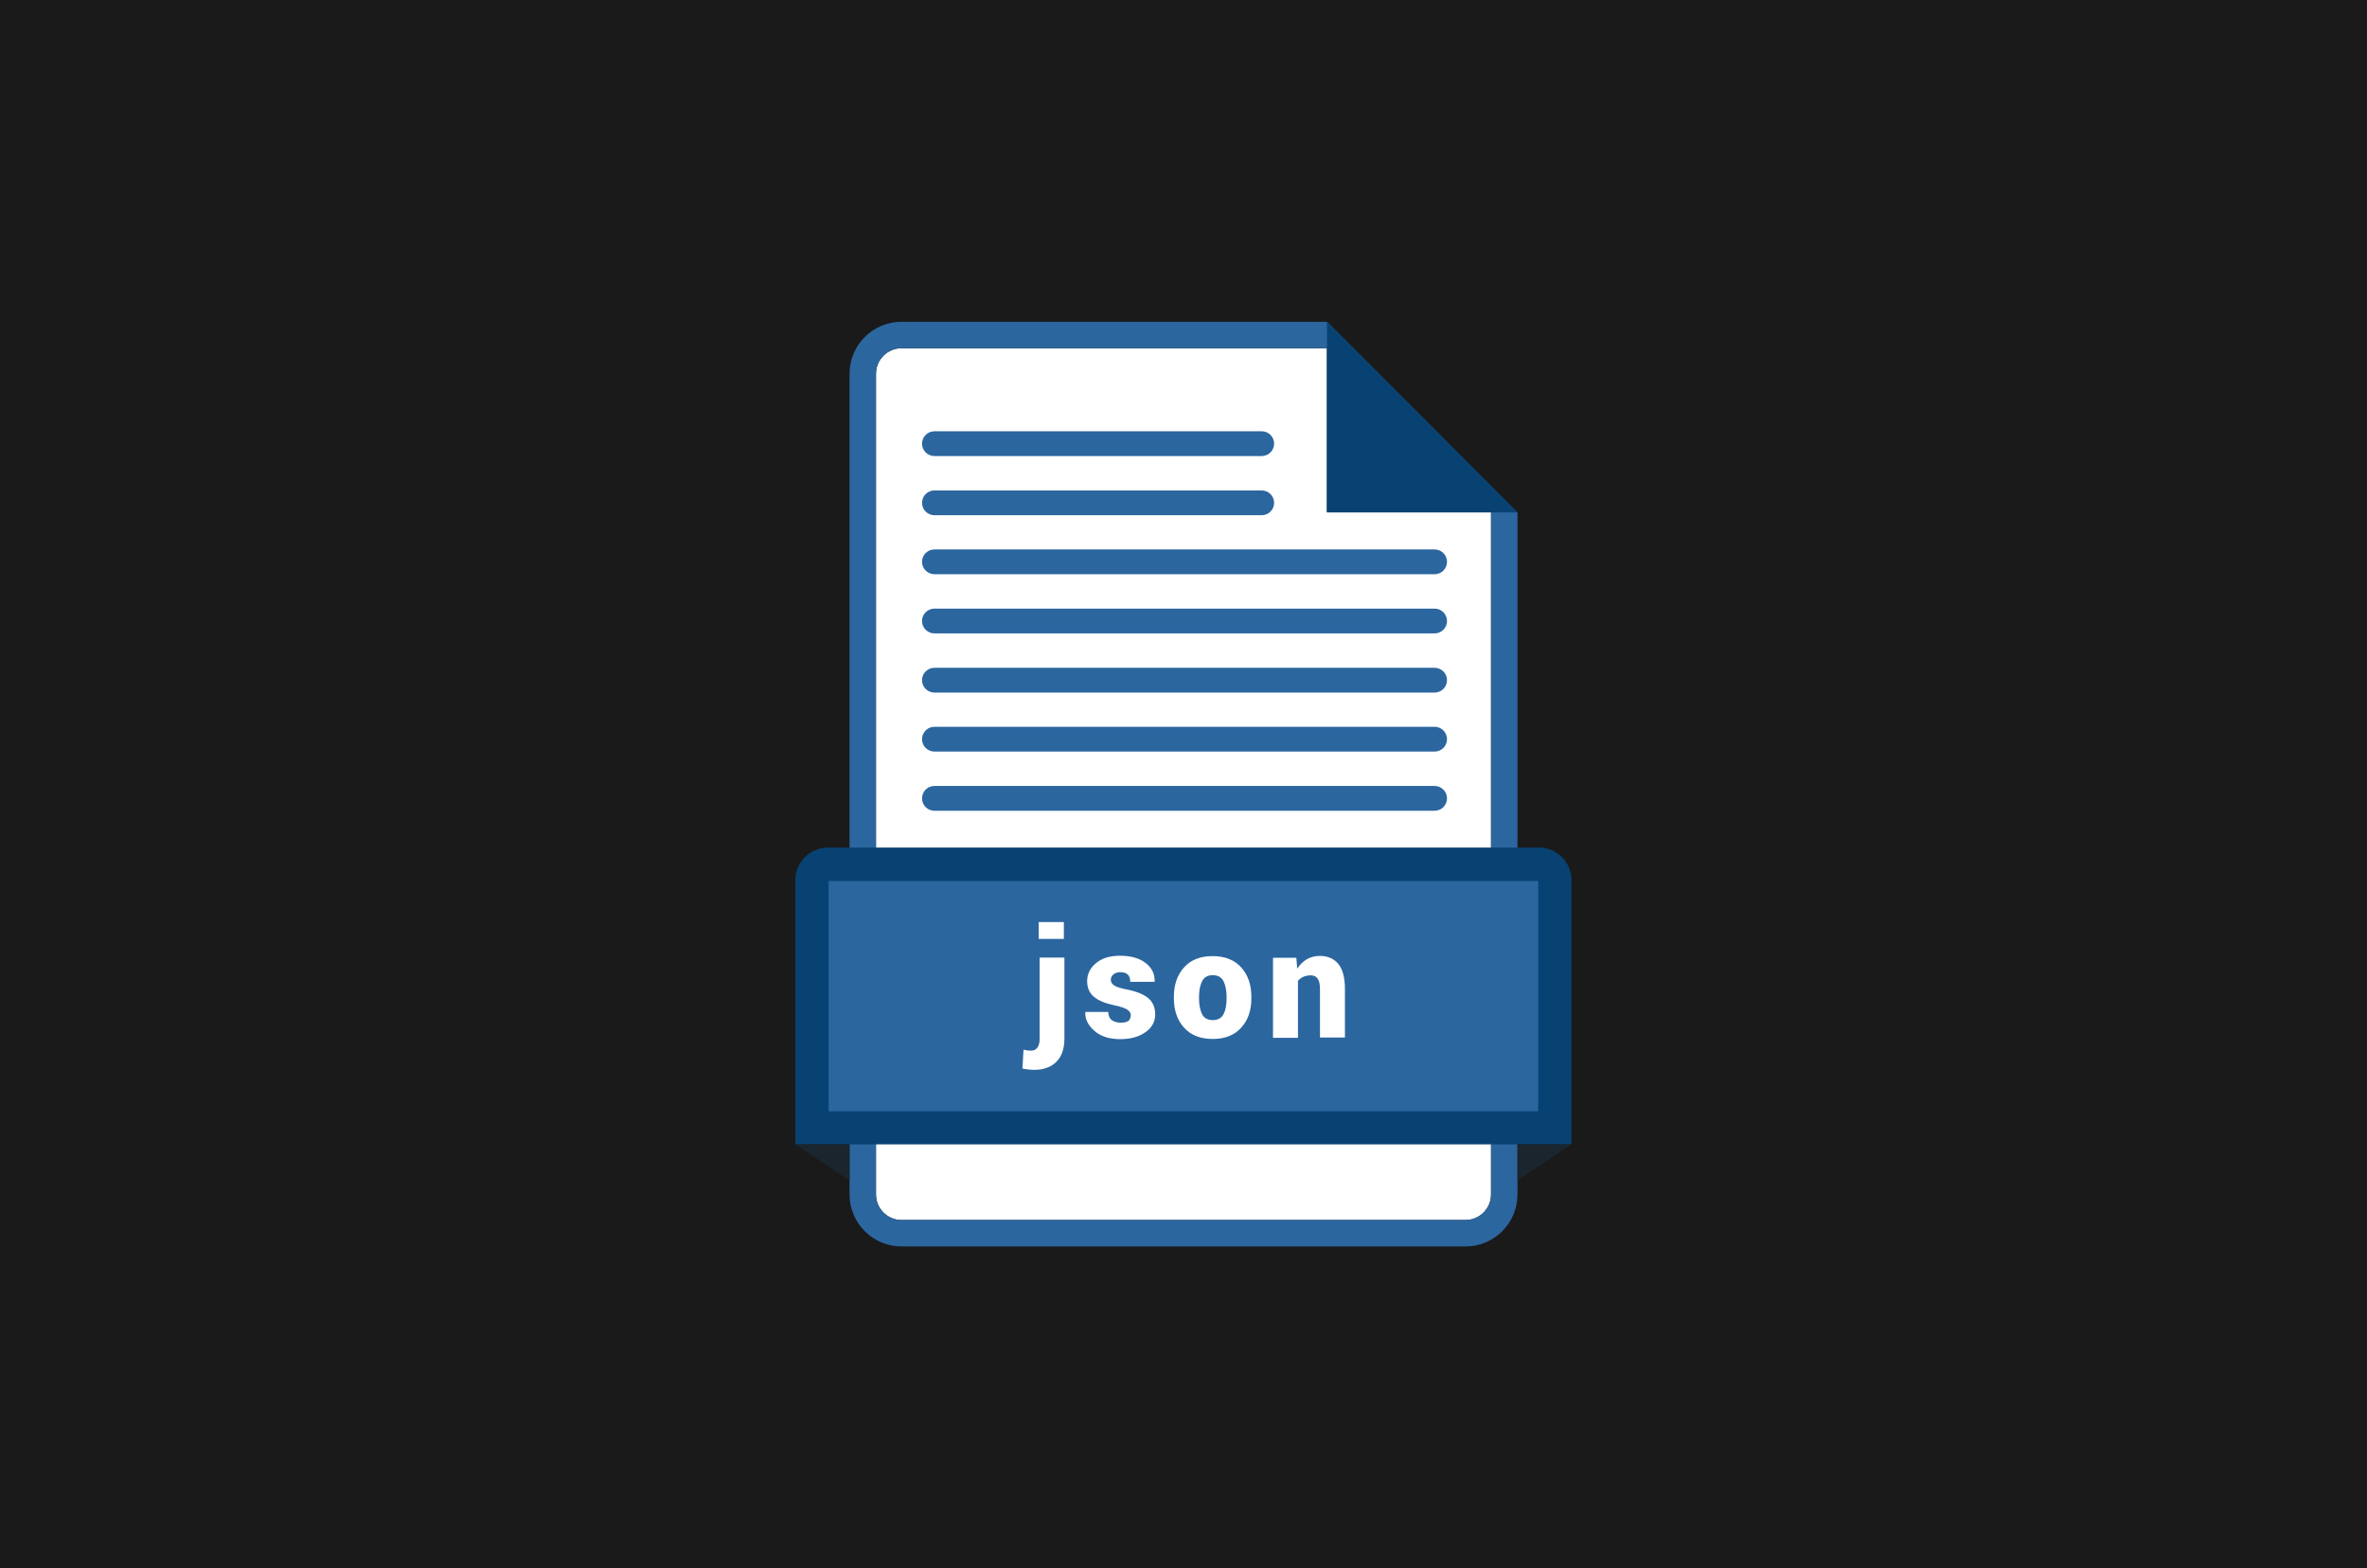 <svg width="1280" height="848" viewBox="0 0 1280 848" fill="none" xmlns="http://www.w3.org/2000/svg">
<rect width="1280" height="848" fill="#1A1A1A"/>
<path d="M806.3 645.9C806.3 653.5 800.1 659.7 792.5 659.7H487.5C479.9 659.7 473.7 653.5 473.7 645.9V202.1C473.7 194.5 479.9 188.3 487.5 188.3H717.6V277H806.3V645.9Z" fill="white"/>
<path d="M717.6 174H487.5C472 174 459.4 186.6 459.4 202.1V645.9C459.4 661.4 472 674 487.5 674H792.5C808 674 820.6 661.4 820.6 645.9V277.1L717.6 174ZM806.3 645.9C806.3 653.5 800.1 659.7 792.5 659.7H487.5C479.9 659.7 473.7 653.5 473.7 645.9V202.1C473.7 194.5 479.9 188.3 487.5 188.3H717.6V277H806.3V645.9Z" fill="#2B669F"/>
<path d="M717.6 174V277.1H820.6L717.6 174Z" fill="#084272"/>
<path d="M849.9 618.8H430.1V476C430.1 466.2 438 458.3 447.8 458.3H832.1C841.9 458.3 849.8 466.2 849.8 476V618.8H849.9Z" fill="#084272"/>
<path d="M820.6 618.8V638.3L849.9 618.8H820.6ZM459.4 618.8V638.3L430.1 618.8H459.4Z" fill="#1A252D"/>
<path d="M448.1 476.4H831.8V600.9H448.1V476.4Z" fill="#2B669F"/>
<path d="M682.3 246.6H505.3C503.523 246.6 501.819 245.894 500.562 244.638C499.306 243.381 498.6 241.677 498.6 239.9C498.6 238.123 499.306 236.419 500.562 235.163C501.819 233.906 503.523 233.2 505.3 233.2H682.3C684.077 233.2 685.781 233.906 687.038 235.163C688.294 236.419 689 238.123 689 239.9C689 241.677 688.294 243.381 687.038 244.638C685.781 245.894 684.077 246.6 682.3 246.6V246.6ZM682.3 278.6H505.3C503.523 278.6 501.819 277.894 500.562 276.638C499.306 275.381 498.6 273.677 498.6 271.9C498.6 270.123 499.306 268.419 500.562 267.163C501.819 265.906 503.523 265.2 505.3 265.2H682.3C684.077 265.2 685.781 265.906 687.038 267.163C688.294 268.419 689 270.123 689 271.9C689 273.677 688.294 275.381 687.038 276.638C685.781 277.894 684.077 278.6 682.3 278.6V278.6ZM775.8 310.5H505.3C503.523 310.5 501.819 309.794 500.562 308.538C499.306 307.281 498.6 305.577 498.6 303.8C498.6 302.023 499.306 300.319 500.562 299.063C501.819 297.806 503.523 297.1 505.3 297.1H775.8C777.577 297.1 779.281 297.806 780.538 299.063C781.794 300.319 782.5 302.023 782.5 303.8C782.5 305.577 781.794 307.281 780.538 308.538C779.281 309.794 777.577 310.5 775.8 310.5ZM775.8 342.5H505.3C503.523 342.5 501.819 341.794 500.562 340.538C499.306 339.281 498.6 337.577 498.6 335.8C498.6 334.023 499.306 332.319 500.562 331.063C501.819 329.806 503.523 329.1 505.3 329.1H775.8C777.577 329.1 779.281 329.806 780.538 331.063C781.794 332.319 782.5 334.023 782.5 335.8C782.5 337.577 781.794 339.281 780.538 340.538C779.281 341.794 777.577 342.5 775.8 342.5ZM775.8 374.5H505.3C503.523 374.5 501.819 373.794 500.562 372.538C499.306 371.281 498.6 369.577 498.6 367.8C498.6 366.023 499.306 364.319 500.562 363.063C501.819 361.806 503.523 361.1 505.3 361.1H775.8C777.577 361.1 779.281 361.806 780.538 363.063C781.794 364.319 782.5 366.023 782.5 367.8C782.5 369.577 781.794 371.281 780.538 372.538C779.281 373.794 777.577 374.5 775.8 374.5ZM775.8 406.4H505.3C503.523 406.4 501.819 405.694 500.562 404.438C499.306 403.181 498.6 401.477 498.6 399.7C498.6 397.923 499.306 396.219 500.562 394.963C501.819 393.706 503.523 393 505.3 393H775.8C777.577 393 779.281 393.706 780.538 394.963C781.794 396.219 782.5 397.923 782.5 399.7C782.5 401.477 781.794 403.181 780.538 404.438C779.281 405.694 777.577 406.4 775.8 406.4V406.4ZM775.8 438.4H505.3C503.523 438.4 501.819 437.694 500.562 436.438C499.306 435.181 498.6 433.477 498.6 431.7C498.6 429.923 499.306 428.219 500.562 426.963C501.819 425.706 503.523 425 505.3 425H775.8C777.577 425 779.281 425.706 780.538 426.963C781.794 428.219 782.5 429.923 782.5 431.7C782.5 433.477 781.794 435.181 780.538 436.438C779.281 437.694 777.577 438.4 775.8 438.4V438.4Z" fill="#2B669F"/>
<path d="M575.6 517.7V561.6C575.6 567 574.2 571.2 571.3 574.1C568.4 577 564.4 578.5 559.2 578.5C558 578.5 557 578.4 556 578.3C555 578.2 554 578 552.9 577.8L553.5 567.6C554.3 567.8 554.9 567.9 555.5 568C556.1 568.1 556.7 568.1 557.6 568.1C559.1 568.1 560.2 567.6 561 566.5C561.8 565.4 562.2 563.8 562.2 561.7V517.8H575.6V517.7ZM575.3 507.7H561.7V498.6H575.3V507.7ZM611.5 548.9C611.5 547.8 610.9 546.9 609.7 546C608.5 545.2 606.3 544.4 603.1 543.7C598.1 542.7 594.2 541.2 591.7 539.1C589.1 537 587.9 534.2 587.9 530.5C587.9 526.7 589.5 523.4 592.7 520.8C595.9 518.1 600.2 516.8 605.7 516.8C611.5 516.8 616.1 518.1 619.5 520.7C622.9 523.3 624.5 526.6 624.4 530.7L624.3 530.9H611.2C611.2 529.2 610.8 527.9 609.9 527C609 526.1 607.6 525.7 605.7 525.7C604.3 525.7 603.1 526.1 602.1 526.9C601.1 527.7 600.7 528.7 600.7 529.9C600.7 531 601.3 532 602.4 532.8C603.5 533.6 605.7 534.3 609.1 535C614.4 536 618.3 537.6 620.9 539.7C623.4 541.8 624.7 544.7 624.7 548.5C624.7 552.4 623 555.6 619.5 558.1C616 560.6 611.5 561.9 605.8 561.9C599.9 561.9 595.2 560.4 591.8 557.4C588.4 554.4 586.7 551.1 586.9 547.4L587 547.2H599.3C599.4 549.3 600 550.7 601.2 551.6C602.4 552.5 604.1 553 606.3 553C608.1 553 609.5 552.6 610.4 551.9C611 551.2 611.5 550.2 611.5 548.9V548.9ZM634.8 539C634.8 532.5 636.6 527.2 640.3 523.1C644 519 649.1 517 655.7 517C662.3 517 667.5 519 671.2 523.1C674.9 527.2 676.7 532.5 676.7 539V539.8C676.7 546.3 674.9 551.7 671.2 555.7C667.5 559.8 662.4 561.8 655.8 561.8C649.2 561.8 644 559.8 640.3 555.7C636.6 551.6 634.8 546.3 634.8 539.8V539ZM648.4 539.9C648.4 543.5 649 546.4 650.1 548.5C651.2 550.6 653.2 551.6 655.9 551.6C658.5 551.6 660.4 550.6 661.6 548.5C662.7 546.4 663.3 543.6 663.3 540V539C663.3 535.5 662.7 532.7 661.6 530.5C660.5 528.4 658.5 527.3 655.8 527.3C653.1 527.3 651.2 528.4 650.1 530.5C649 532.6 648.4 535.5 648.4 539V539.9ZM701 517.7L701.5 523.8C702.9 521.6 704.7 519.9 706.7 518.7C708.8 517.5 711.1 516.9 713.7 516.9C717.9 516.9 721.3 518.3 723.7 521.2C726.1 524.1 727.3 528.7 727.3 534.9V561H713.8V535C713.8 532.2 713.4 530.3 712.5 529.1C711.6 527.9 710.3 527.4 708.7 527.4C707.3 527.4 706 527.7 704.8 528.2C703.7 528.7 702.7 529.4 701.9 530.4V561.2H688.4V517.9H701V517.7Z" fill="white"/>
</svg>
